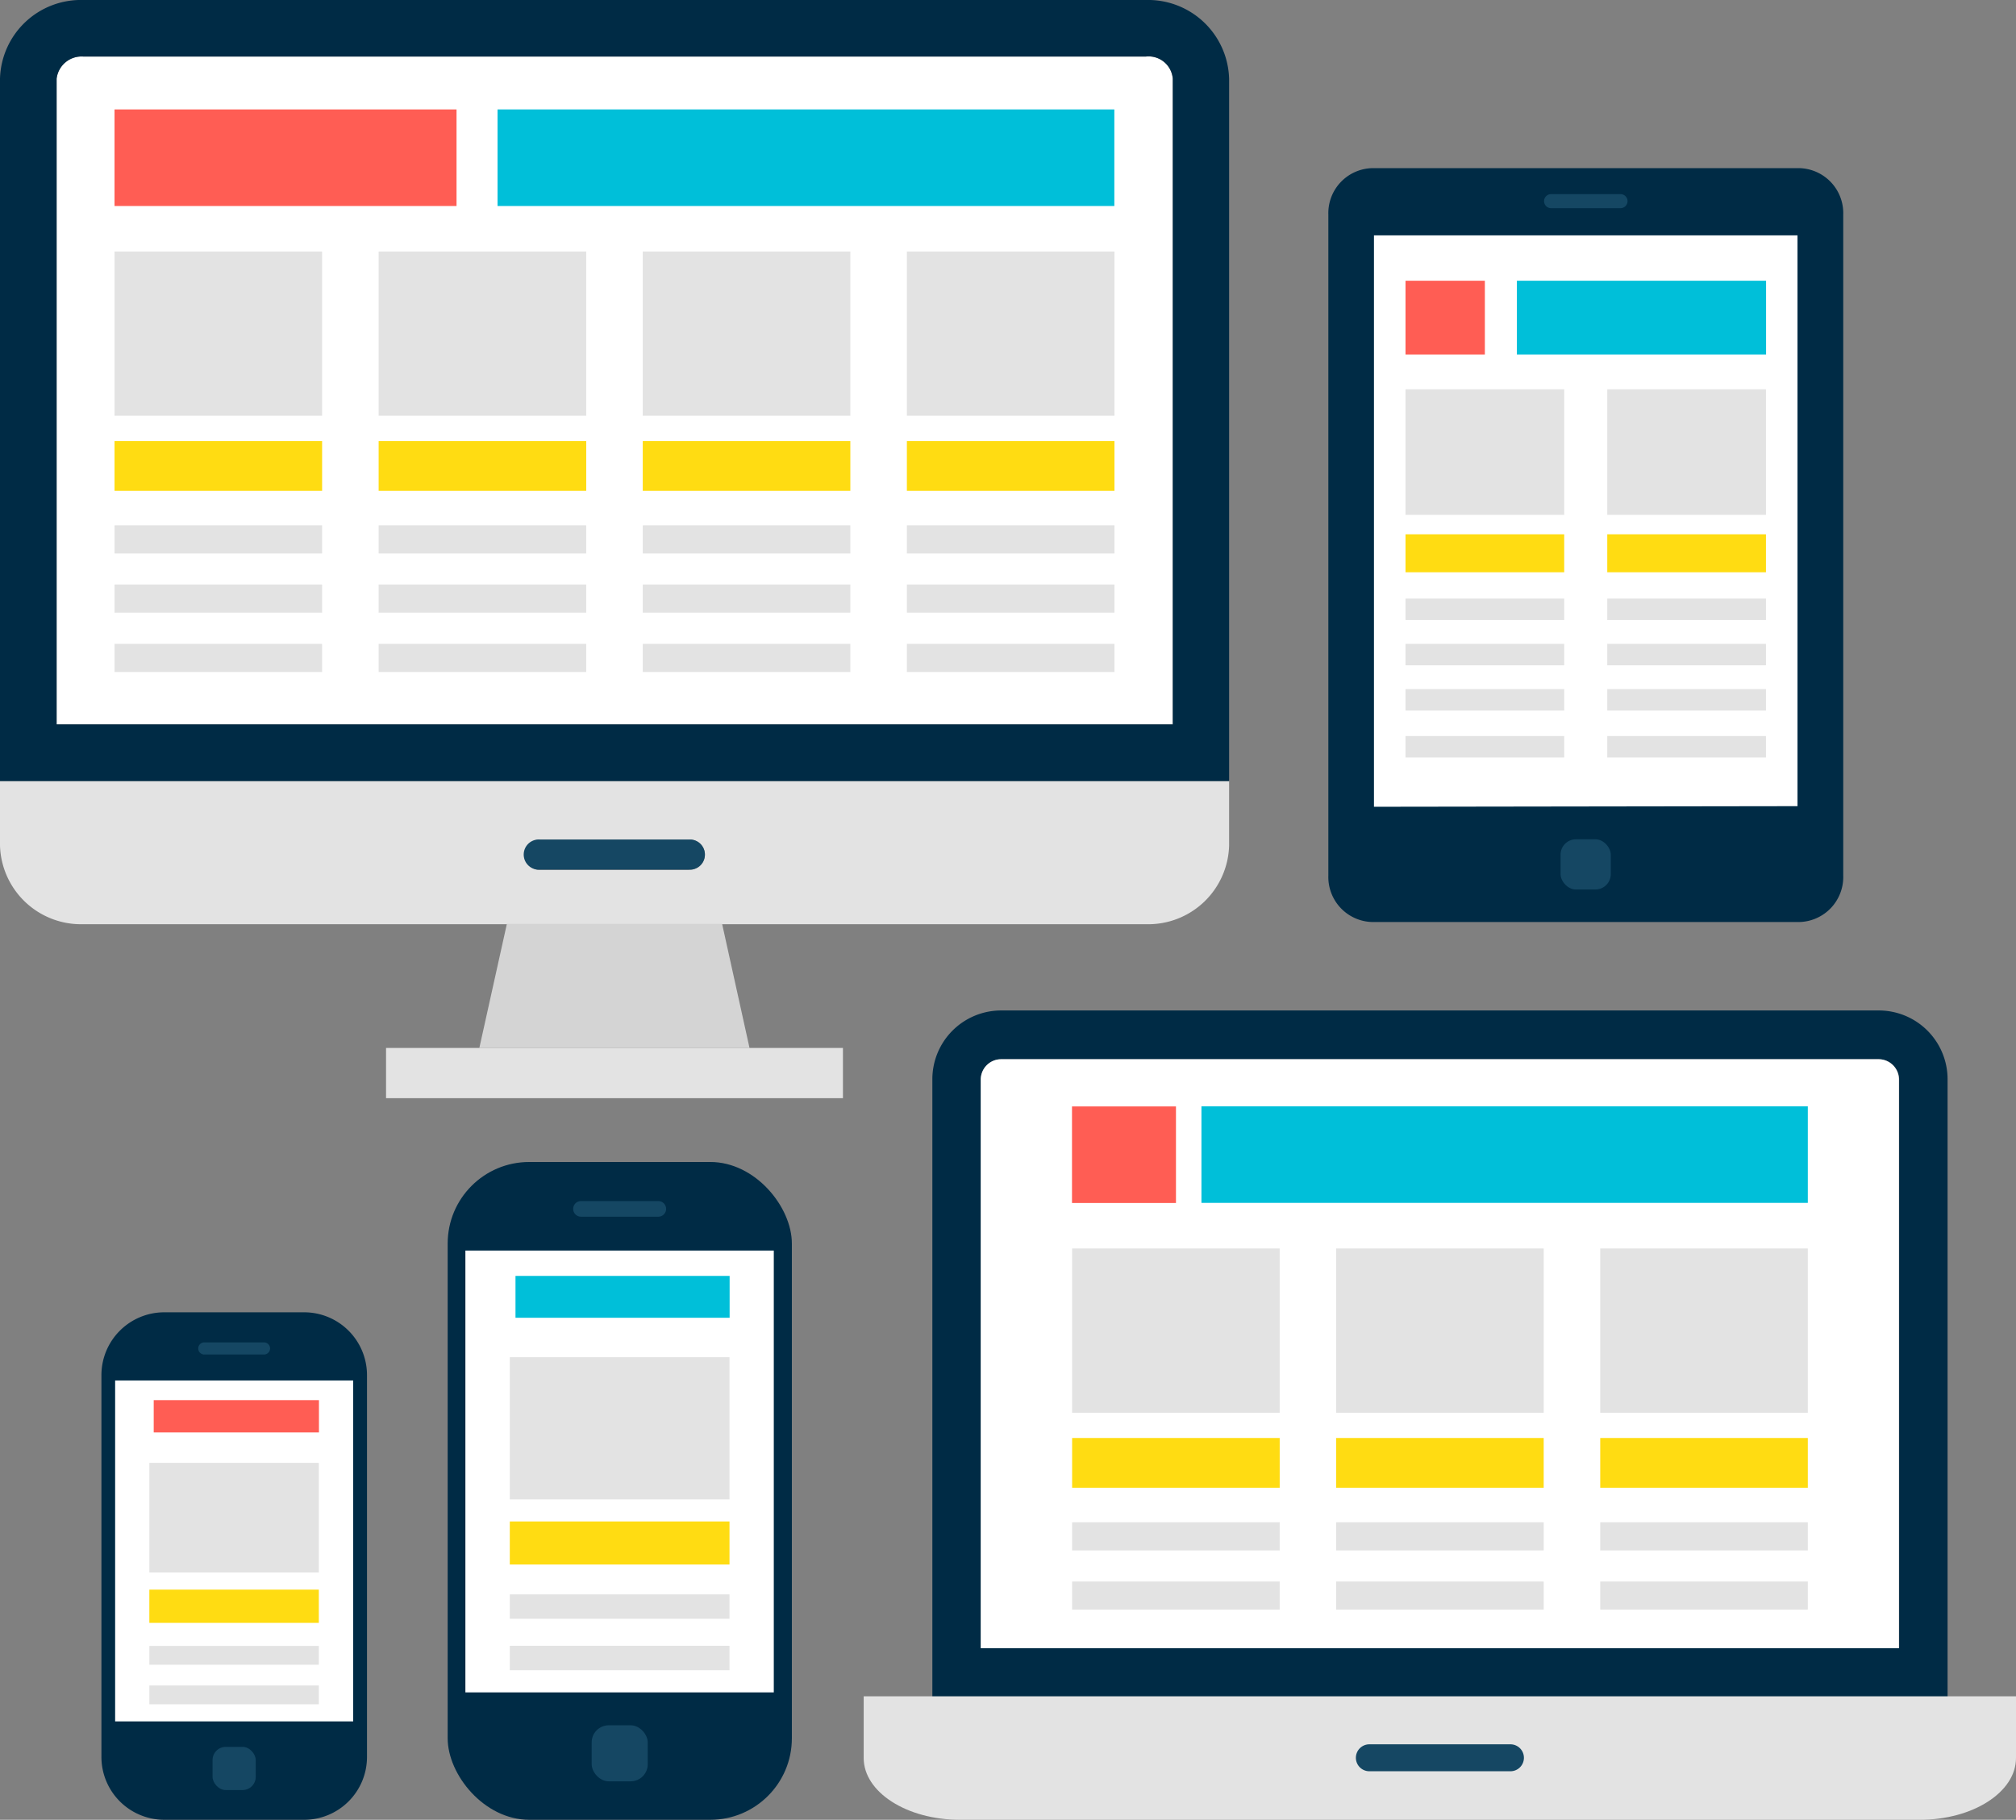 <svg xmlns="http://www.w3.org/2000/svg" viewBox="0 0 166.17 150"><rect x="0" y="0" width="166.17" height="150" fill="#808080" stroke="none"/><defs><style>.cls-1{fill:#fff;}.cls-2{fill:#e3e3e3;}.cls-3{fill:#002b45;}.cls-4{fill:#154763;}.cls-5{fill:#d4d4d4;}.cls-6{fill:#00bfd9;}.cls-7{fill:#ff5d54;}.cls-8{fill:#ffdc12;}</style></defs><title>ResponsiveDesign</title><g id="Ebene_2" data-name="Ebene 2"><g id="Section_-_Visuell_ansprechend_und_benutzerfreundlich" data-name="Section - Visuell ansprechend und benutzerfreundlich"><path class="cls-1" d="M96.66,6.49V59.71h-92V6.49A2.07,2.07,0,0,1,6.85,4.66H94.46A2,2,0,0,1,96.66,6.49Z"/><path class="cls-2" d="M0,64.38V69.7a6.68,6.68,0,0,0,6.85,6.48H94.46a6.67,6.67,0,0,0,6.85-6.48V64.38Zm56.82,7.33H44.49a1.25,1.25,0,1,1,0-2.5H56.78a1.24,1.24,0,0,1,.16,2.48h-.16Z"/><path class="cls-3" d="M94.46,0H6.85A6.67,6.67,0,0,0,0,6.49V64.38H101.31V6.49A6.68,6.68,0,0,0,94.46,0Zm2.21,59.71h-92V6.49A2.07,2.07,0,0,1,6.85,4.66H94.46a2,2,0,0,1,2.21,1.83Z"/><path class="cls-4" d="M56.79,69.2H44.49a1.24,1.24,0,0,0-.16,2.48H56.78a1.24,1.24,0,0,0,.16-2.48h-.15Z"/><polygon class="cls-5" points="61.78 86.38 39.51 86.38 41.78 76.15 59.52 76.15 61.78 86.38"/><rect class="cls-2" x="31.82" y="86.38" width="37.66" height="4.14"/><rect class="cls-6" x="41.01" y="9.02" width="50.84" height="7.96"/><rect class="cls-7" x="9.44" y="9.02" width="28.19" height="7.96"/><rect class="cls-2" x="74.75" y="20.73" width="17.11" height="13.54"/><rect class="cls-2" x="52.98" y="20.73" width="17.11" height="13.54"/><rect class="cls-2" x="31.21" y="20.73" width="17.11" height="13.54"/><rect class="cls-2" x="9.44" y="20.73" width="17.11" height="13.54"/><rect class="cls-8" x="9.44" y="36.36" width="17.11" height="4.1"/><rect class="cls-8" x="31.21" y="36.36" width="17.11" height="4.1"/><rect class="cls-8" x="52.98" y="36.36" width="17.11" height="4.1"/><rect class="cls-8" x="74.75" y="36.36" width="17.11" height="4.1"/><rect class="cls-2" x="9.44" y="43.3" width="17.11" height="2.32"/><rect class="cls-2" x="31.21" y="43.3" width="17.11" height="2.32"/><rect class="cls-2" x="52.98" y="43.3" width="17.11" height="2.32"/><rect class="cls-2" x="74.75" y="43.3" width="17.11" height="2.32"/><rect class="cls-2" x="9.44" y="48.18" width="17.11" height="2.32"/><rect class="cls-2" x="31.21" y="48.18" width="17.11" height="2.32"/><rect class="cls-2" x="52.98" y="48.18" width="17.11" height="2.32"/><rect class="cls-2" x="74.75" y="48.18" width="17.11" height="2.32"/><rect class="cls-2" x="9.44" y="53.07" width="17.11" height="2.32"/><rect class="cls-2" x="31.21" y="53.07" width="17.11" height="2.32"/><rect class="cls-2" x="52.98" y="53.07" width="17.11" height="2.32"/><rect class="cls-2" x="74.75" y="53.07" width="17.11" height="2.32"/><path class="cls-3" d="M154.87,83.29H82.51A5.67,5.67,0,0,0,76.85,89h0v50.85h83.68V89A5.67,5.67,0,0,0,154.87,83.29Zm1.67,52.53H80.84V89a1.68,1.68,0,0,1,1.66-1.69h72.37A1.68,1.68,0,0,1,156.54,89Z"/><path class="cls-1" d="M156.52,89v46.86H80.84V89a1.68,1.68,0,0,1,1.66-1.69h72.37A1.68,1.68,0,0,1,156.52,89Z"/><path class="cls-2" d="M166.17,139.82v5.09c0,2.81-3.55,5.09-7.92,5.09H79.11c-4.37,0-7.92-2.28-7.92-5.09v-5.09Z"/><path class="cls-4" d="M124.5,146H112.87a1.11,1.11,0,0,1-1.11-1.11h0a1.11,1.11,0,0,1,1.11-1.11H124.5a1.11,1.11,0,0,1,1.11,1.11h0A1.11,1.11,0,0,1,124.5,146Z"/><rect class="cls-6" x="99.03" y="91.19" width="49.98" height="7.96"/><rect class="cls-7" x="88.36" y="91.2" width="8.57" height="7.96"/><rect class="cls-2" x="131.9" y="102.91" width="17.11" height="13.54"/><rect class="cls-2" x="110.13" y="102.91" width="17.11" height="13.54"/><rect class="cls-2" x="88.37" y="102.91" width="17.11" height="13.54"/><rect class="cls-8" x="88.37" y="118.53" width="17.11" height="4.1"/><rect class="cls-8" x="110.13" y="118.53" width="17.11" height="4.1"/><rect class="cls-8" x="131.9" y="118.53" width="17.11" height="4.1"/><rect class="cls-2" x="88.37" y="125.48" width="17.11" height="2.32"/><rect class="cls-2" x="110.13" y="125.48" width="17.11" height="2.32"/><rect class="cls-2" x="131.9" y="125.48" width="17.11" height="2.32"/><rect class="cls-2" x="88.37" y="130.36" width="17.11" height="2.32"/><rect class="cls-2" x="110.13" y="130.36" width="17.11" height="2.32"/><rect class="cls-2" x="131.9" y="130.36" width="17.11" height="2.32"/><path class="cls-3" d="M151.93,72.18V17.68a3.71,3.71,0,0,0-3.61-3.82H113.1a3.71,3.71,0,0,0-3.61,3.82V72.18A3.71,3.71,0,0,0,113.1,76h35.22A3.71,3.71,0,0,0,151.93,72.18Z"/><path class="cls-4" d="M133.57,16h-5.72a.58.58,0,0,0,0,1.16h5.72a.58.58,0,1,0,0-1.16Z"/><path class="cls-1" d="M113.25,66.5a.19.19,0,0,1,0,0V19.4a.2.2,0,0,1,0,0h34.91a.16.16,0,0,1,0,0V66.45a.14.14,0,0,1,0,0Z"/><rect class="cls-4" x="128.63" y="69.18" width="4.14" height="4.14" rx="1.27" ry="1.27"/><rect class="cls-6" x="125.03" y="23.14" width="20.54" height="6.08"/><rect class="cls-7" x="115.85" y="23.14" width="6.54" height="6.08"/><rect class="cls-2" x="132.48" y="32.09" width="13.08" height="10.35"/><rect class="cls-2" x="115.85" y="32.09" width="13.08" height="10.35"/><rect class="cls-8" x="115.85" y="44.04" width="13.08" height="3.13"/><rect class="cls-8" x="132.48" y="44.04" width="13.08" height="3.13"/><rect class="cls-2" x="115.85" y="49.34" width="13.08" height="1.77"/><rect class="cls-2" x="132.48" y="49.34" width="13.08" height="1.77"/><rect class="cls-2" x="115.85" y="53.07" width="13.08" height="1.77"/><rect class="cls-2" x="132.48" y="53.07" width="13.08" height="1.77"/><rect class="cls-2" x="115.85" y="56.8" width="13.08" height="1.77"/><rect class="cls-2" x="132.48" y="56.8" width="13.08" height="1.77"/><rect class="cls-2" x="115.85" y="60.67" width="13.08" height="1.77"/><rect class="cls-2" x="132.48" y="60.67" width="13.08" height="1.77"/><rect class="cls-3" x="36.9" y="95.78" width="28.37" height="54.22" rx="6.72" ry="6.72"/><path class="cls-4" d="M54.26,99H47.89a.64.64,0,0,0,0,1.29h6.37a.64.64,0,0,0,0-1.29Z"/><rect class="cls-1" x="38.36" y="103.08" width="25.42" height="36.42"/><rect class="cls-4" x="48.77" y="142.21" width="4.62" height="4.62" rx="1.41" ry="1.41"/><rect class="cls-6" x="42.49" y="105.17" width="17.65" height="3.45"/><rect class="cls-2" x="42.02" y="111.87" width="18.11" height="11.72"/><rect class="cls-8" x="42.02" y="125.41" width="18.11" height="3.55"/><rect class="cls-2" x="42.02" y="131.42" width="18.11" height="2.01"/><rect class="cls-2" x="42.02" y="135.66" width="18.11" height="2.01"/><path class="cls-3" d="M13.54,108.17H25.07a5.18,5.18,0,0,1,5.18,5.18h0v31.47A5.18,5.18,0,0,1,25.06,150H13.54a5.18,5.18,0,0,1-5.18-5.18h0V113.35a5.18,5.18,0,0,1,5.18-5.18Z"/><path class="cls-4" d="M21.76,110.65H16.84a.5.5,0,0,0,0,1h4.92a.5.5,0,0,0,0-1Z"/><rect class="cls-1" x="9.49" y="113.79" width="19.62" height="28.1"/><rect class="cls-4" x="17.52" y="143.99" width="3.56" height="3.56" rx="1.09" ry="1.09"/><rect class="cls-7" x="12.67" y="115.41" width="13.62" height="2.66"/><rect class="cls-2" x="12.31" y="120.58" width="13.97" height="9.04"/><rect class="cls-8" x="12.31" y="131.03" width="13.97" height="2.74"/><rect class="cls-2" x="12.31" y="135.67" width="13.97" height="1.55"/><rect class="cls-2" x="12.31" y="138.93" width="13.97" height="1.55"/></g></g></svg>